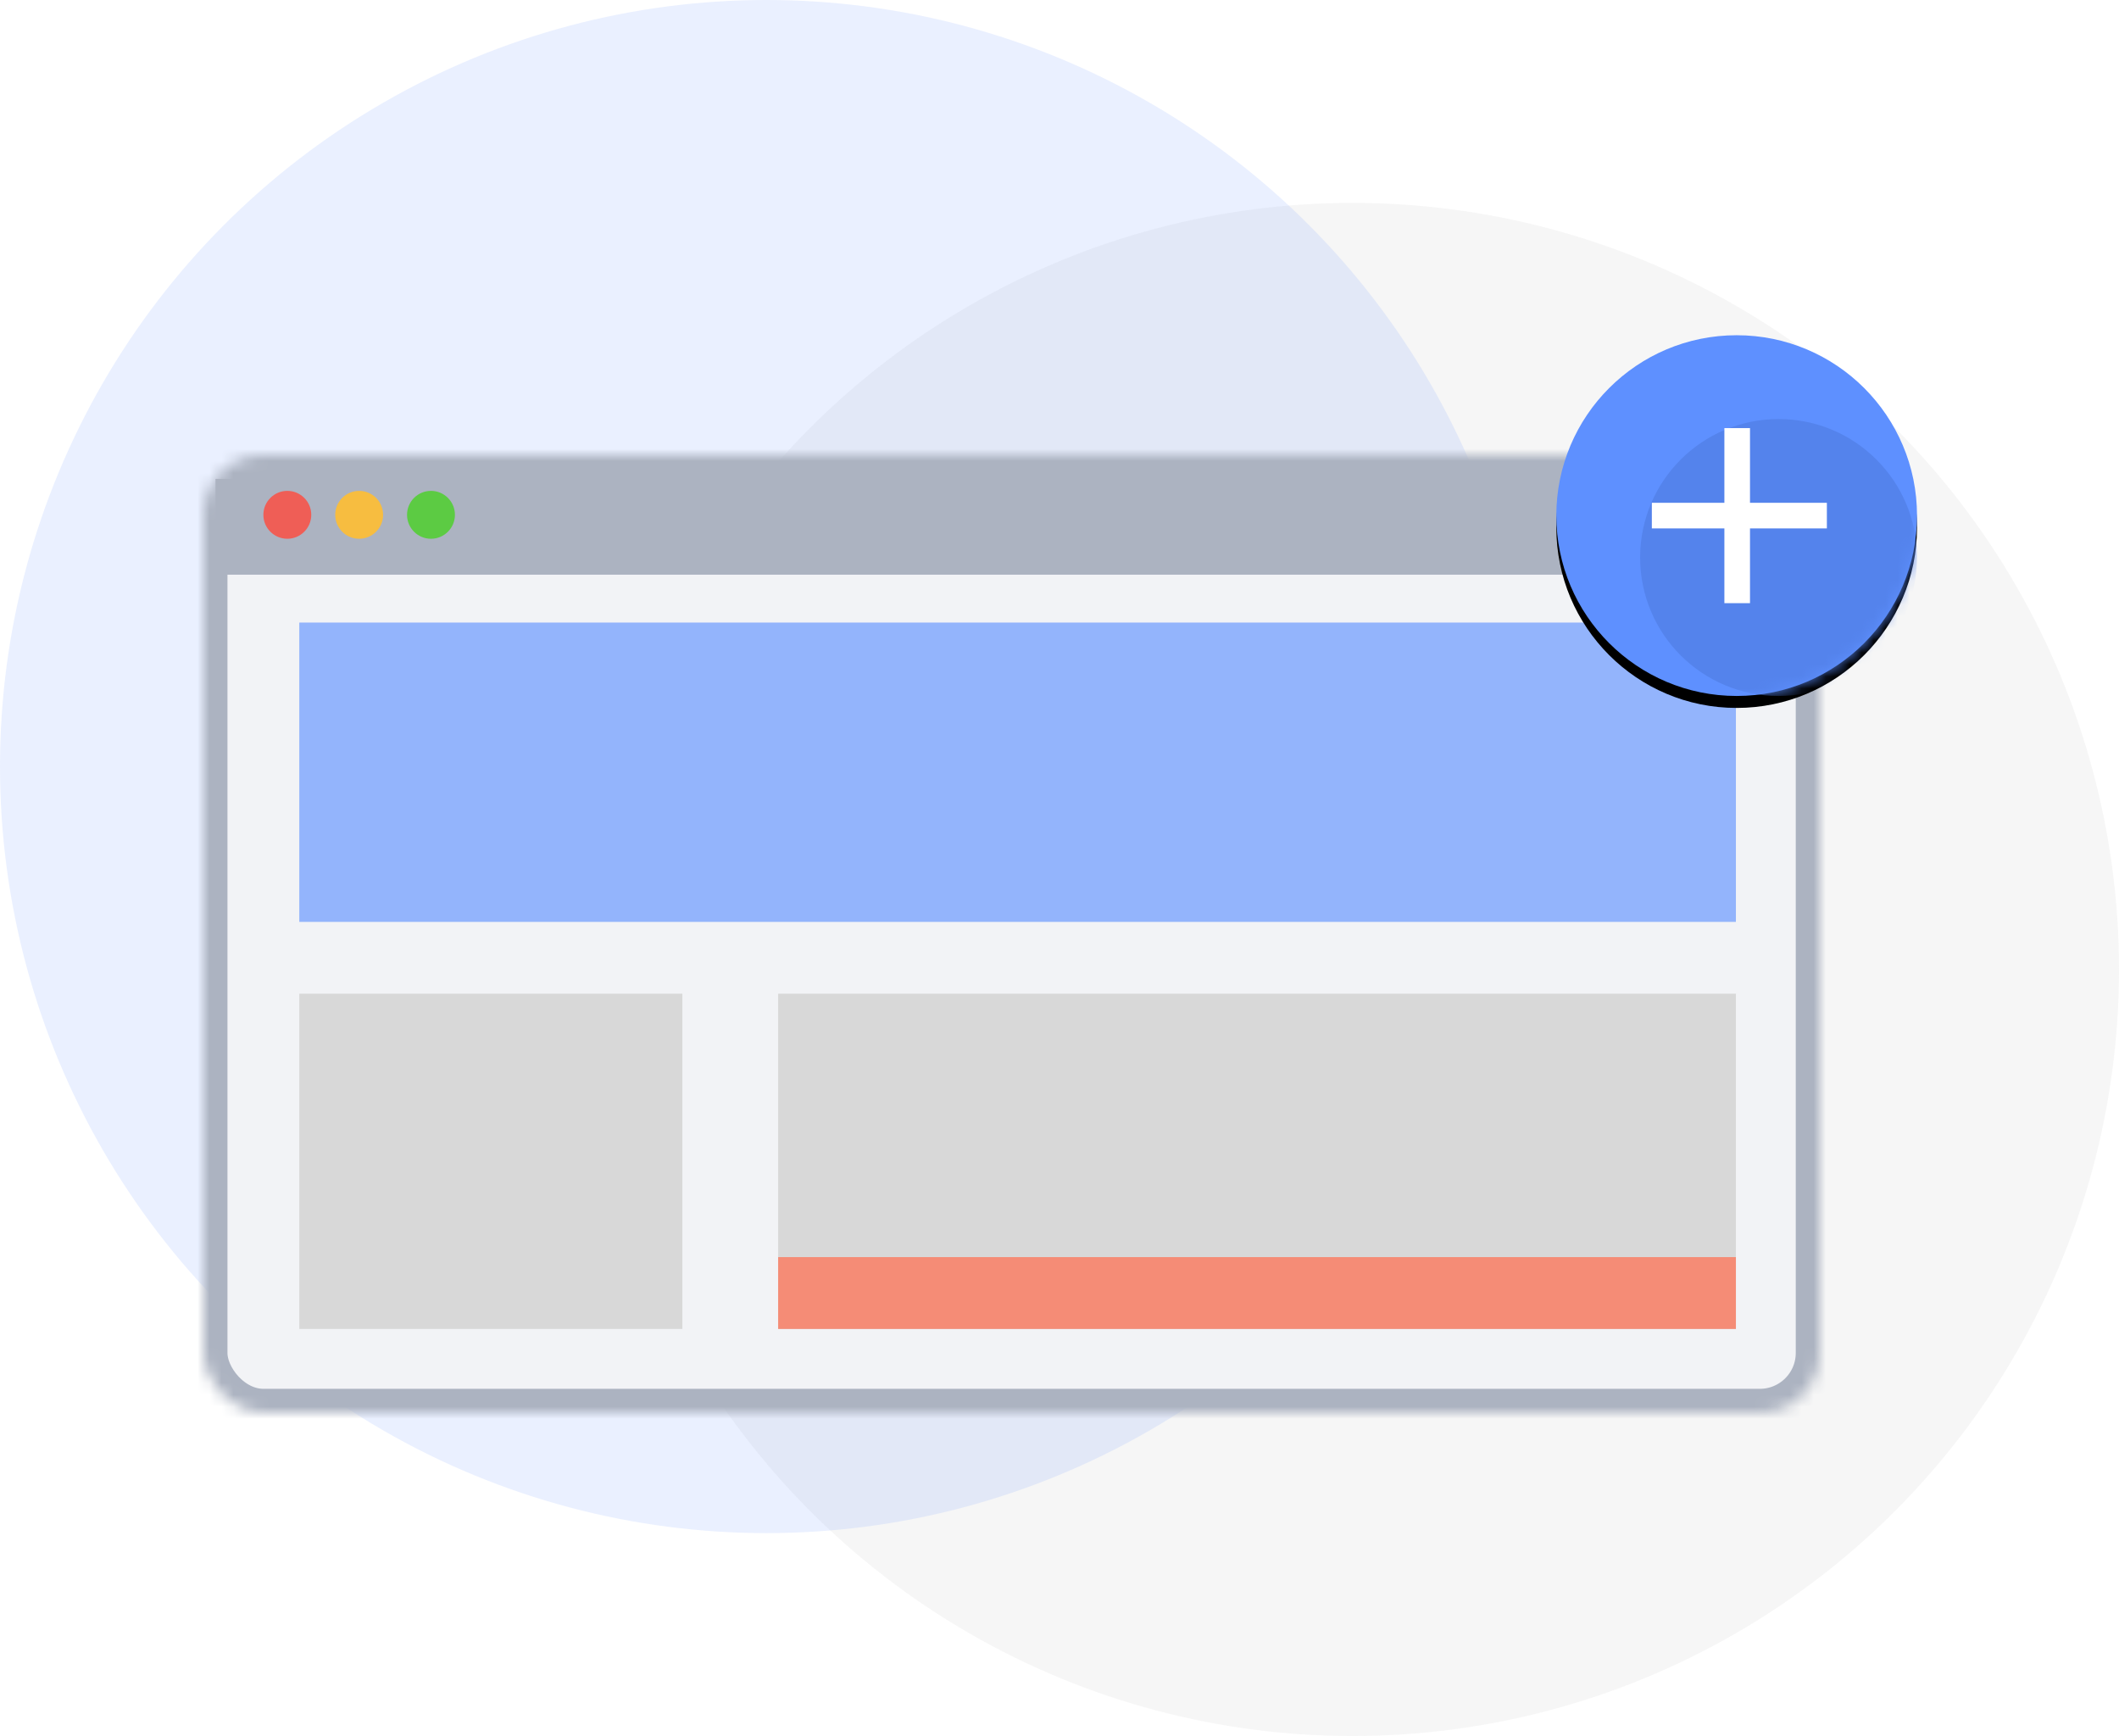 <svg xmlns="http://www.w3.org/2000/svg" xmlns:xlink="http://www.w3.org/1999/xlink" width="177" height="145" viewBox="0 0 177 145">
  <defs>
    <rect id="a" width="135" height="80" rx="5"/>
    <mask id="e" width="135" height="80" x="0" y="0" fill="white">
      <use xlink:href="#a"/>
    </mask>
    <circle id="b" cx="7" cy="5" r="2"/>
    <mask id="f" width="4.5" height="4.5" x="-.25" y="-.25">
      <rect width="4.5" height="4.5" x="4.75" y="2.75" fill="white"/>
      <use fill="black" xlink:href="#b"/>
    </mask>
    <circle id="c" cx="13" cy="5" r="2"/>
    <mask id="g" width="4.5" height="4.5" x="-.25" y="-.25">
      <rect width="4.5" height="4.5" x="10.75" y="2.75" fill="white"/>
      <use fill="black" xlink:href="#c"/>
    </mask>
    <circle id="d" cx="19" cy="5" r="2"/>
    <mask id="h" width="4.5" height="4.5" x="-.25" y="-.25">
      <rect width="4.5" height="4.5" x="16.75" y="2.75" fill="white"/>
      <use fill="black" xlink:href="#d"/>
    </mask>
    <ellipse id="i" cx="15.064" cy="15.065" rx="15.064" ry="15.065"/>
    <filter id="j" width="200%" height="200%" x="-50%" y="-50%" filterUnits="objectBoundingBox">
      <feOffset dy="1" in="SourceAlpha" result="shadowOffsetOuter1"/>
      <feGaussianBlur in="shadowOffsetOuter1" result="shadowBlurOuter1" stdDeviation="2"/>
      <feColorMatrix in="shadowBlurOuter1" values="0 0 0 0 0 0 0 0 0 0 0 0 0 0 0 0 0 0 0.3 0"/>
    </filter>
  </defs>
  <g fill="none" fill-rule="evenodd">
    <ellipse cx="112.979" cy="80.974" fill="#B2B2B2" fill-opacity=".11" rx="64.021" ry="64.026"/>
    <ellipse cx="64.021" cy="64.026" fill="#5E90FF" fill-opacity=".13" rx="64.021" ry="64.026"/>
    <g transform="translate(17 28)">
      <g transform="translate(0 10)">
        <use fill="#F2F3F6" stroke="#ACB3C1" stroke-width="4" mask="url(#e)" xlink:href="#a"/>
        <rect width="133" height="8" x="1" y="2" fill="#ACB3C1"/>
        <use fill="#EF5E56" xlink:href="#b"/>
        <use stroke="#EE4A42" stroke-width=".5" mask="url(#f)" xlink:href="#b"/>
        <use fill="#F7BD40" xlink:href="#c"/>
        <use stroke="#DFA03B" stroke-width=".5" mask="url(#g)" xlink:href="#c"/>
        <g>
          <use fill="#5CCB43" xlink:href="#d"/>
          <use stroke="#4FAD27" stroke-width=".5" mask="url(#h)" xlink:href="#d"/>
        </g>
      </g>
      <rect width="120" height="25" x="8" y="24" fill="#5E90FF" fill-opacity=".64"/>
      <rect width="32" height="28" x="8" y="55" fill="#D8D8D8"/>
      <rect width="80" height="28" x="48" y="55" fill="#D8D8D8"/>
      <rect width="80" height="6" x="48" y="77" fill="#F58C76"/>
      <g transform="translate(113)">
        <mask id="k" fill="white">
          <use xlink:href="#i"/>
        </mask>
        <use fill="black" filter="url(#j)" xlink:href="#i"/>
        <use fill="#5E90FF" xlink:href="#i"/>
        <ellipse cx="18.564" cy="18.565" fill="#5483EC" mask="url(#k)" rx="11.564" ry="11.565"/>
        <path fill="#FFFFFF" d="M16.177,13.996 L16.177,8.827 L16.177,7.757 L14.038,7.757 L14.038,8.827 L14.038,13.996 L9.048,13.996 L7.978,13.996 L7.978,16.135 L9.048,16.135 L14.038,16.135 L14.038,21.31 L14.038,22.379 L16.177,22.379 L16.177,21.31 L16.177,16.135 L21.529,16.135 L22.599,16.135 L22.599,13.996 L21.529,13.996 L16.177,13.996 Z" mask="url(#k)"/>
      </g>
    </g>
  </g>
</svg>
